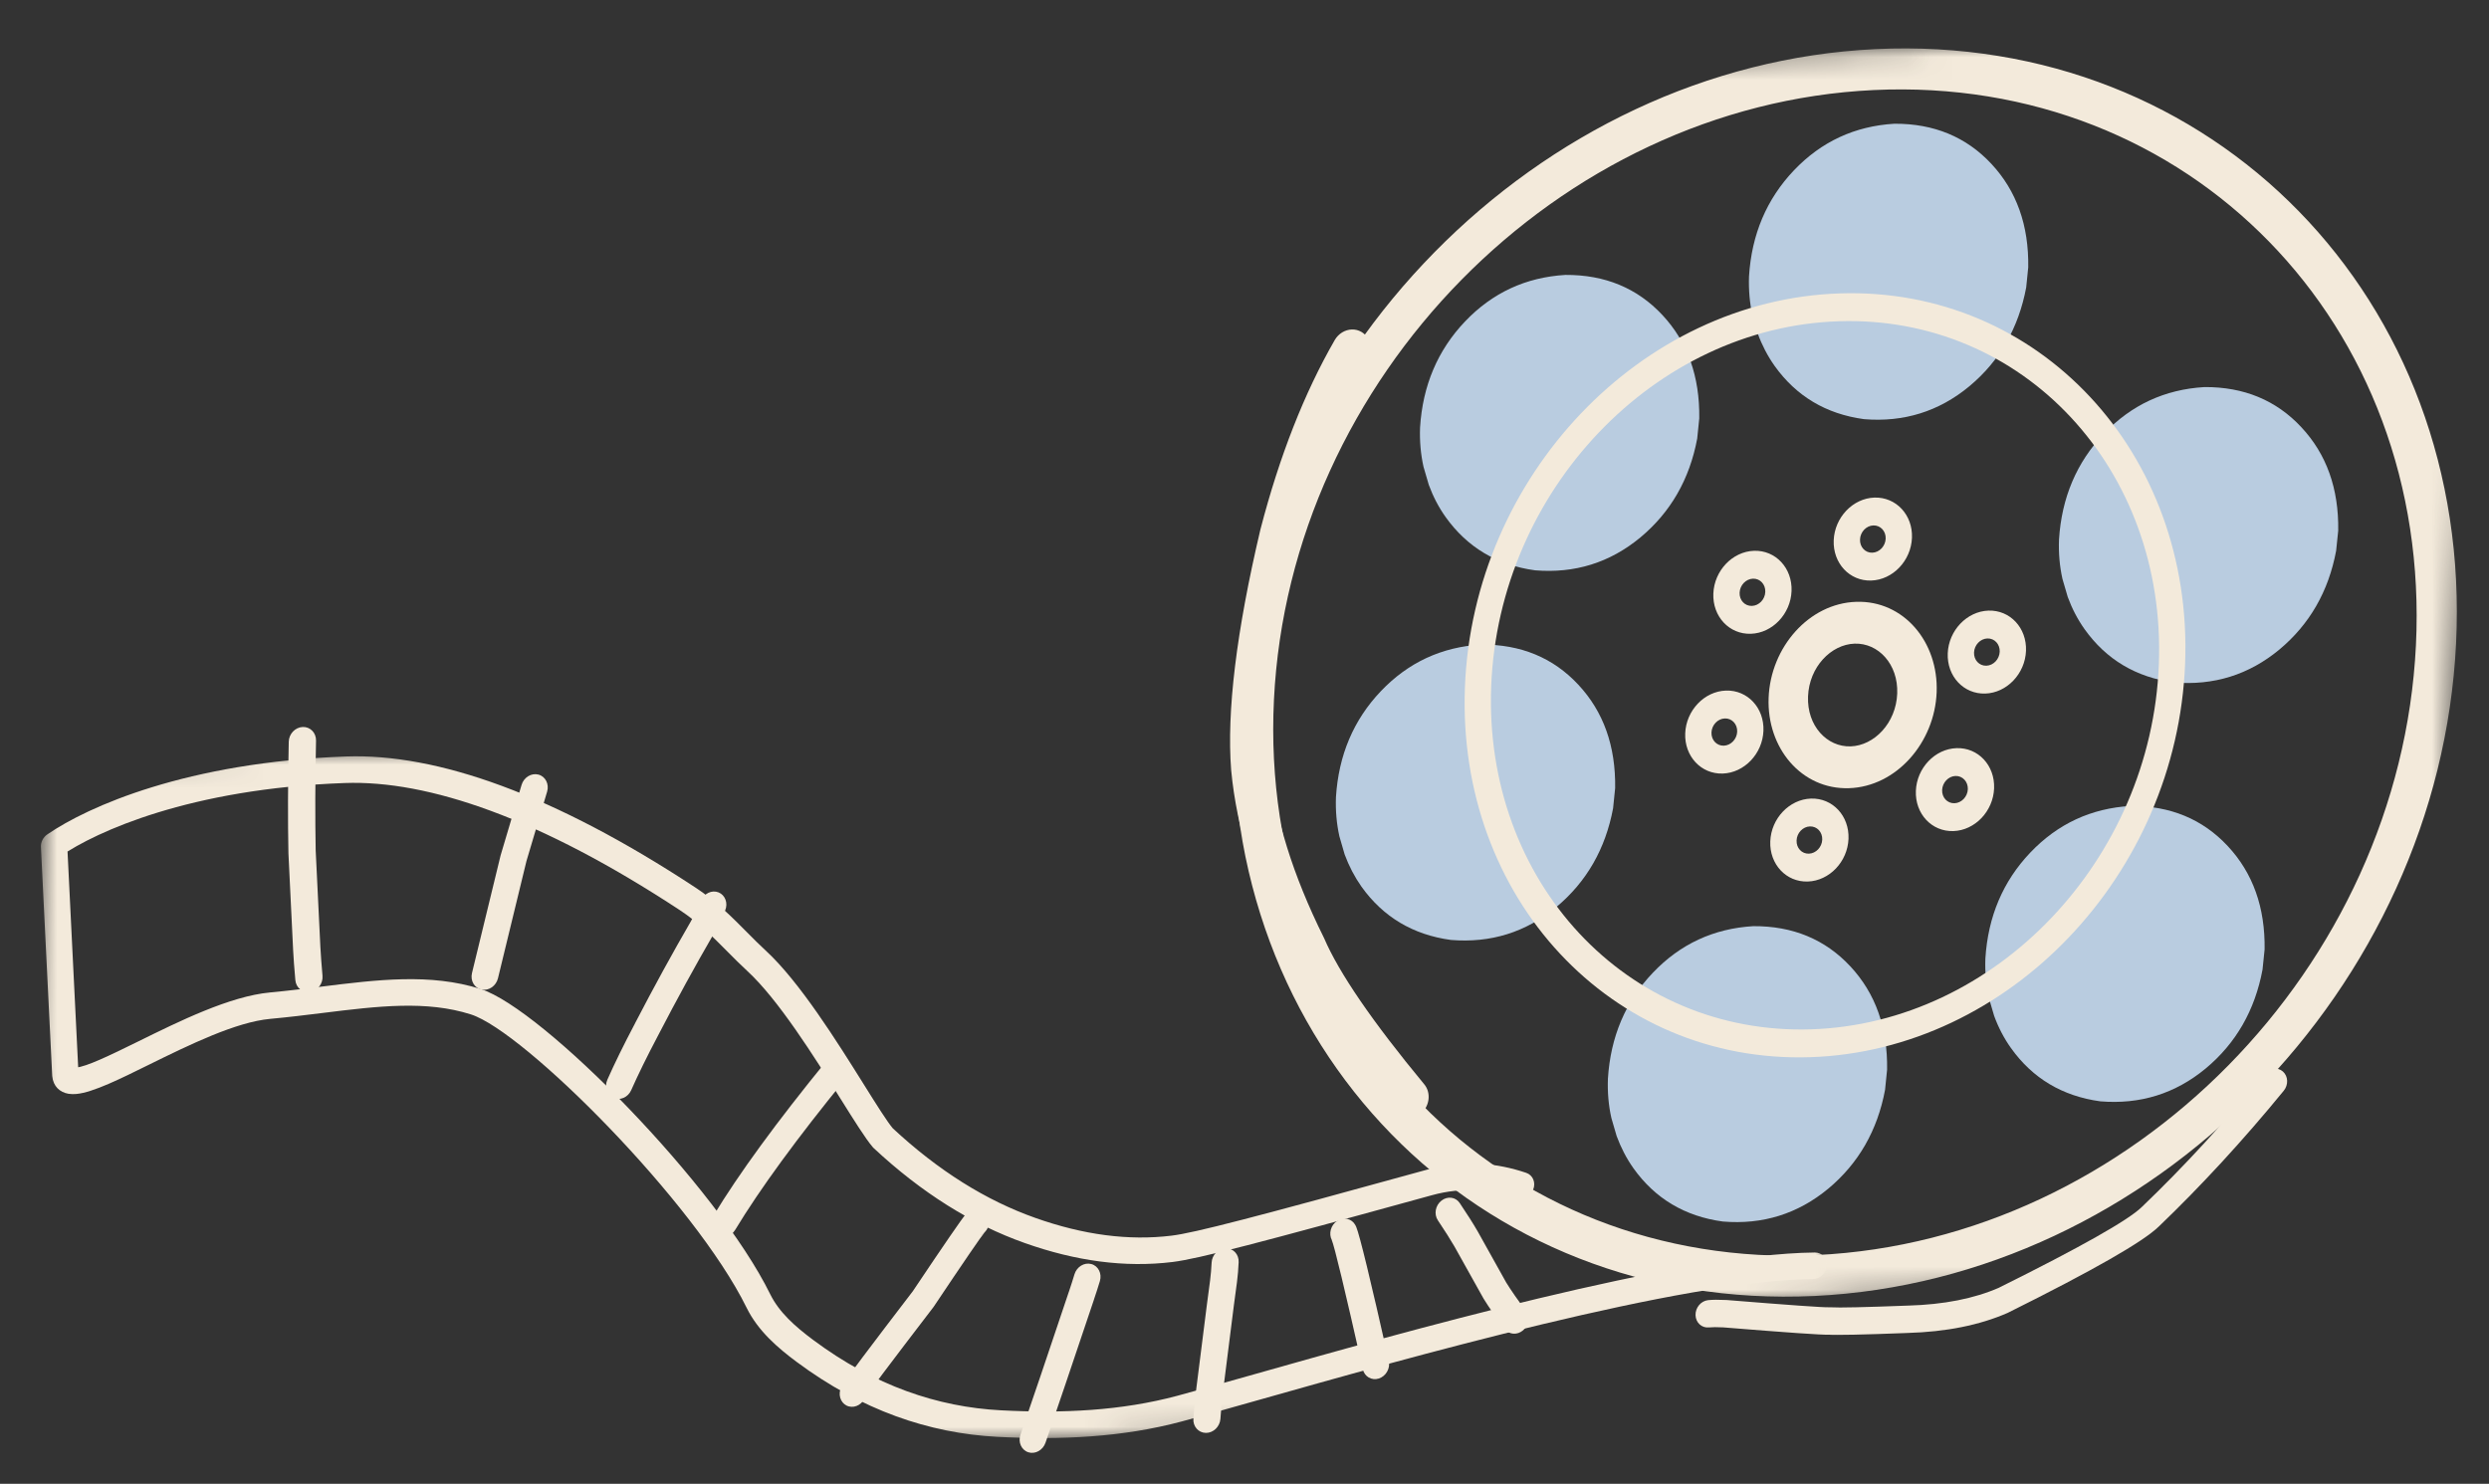 <svg width="109" height="65" viewBox="0 0 109 65" fill="none" xmlns="http://www.w3.org/2000/svg">
<rect x="0" y="0" width="109" height="65" fill="#333333" stroke="none"/>
<mask id="mask0_863_1442" style="mask-type:luminance" maskUnits="userSpaceOnUse" x="52" y="0" width="57" height="59">
<path d="M55.197 3.395L108.921 0.845L106.23 55.581L52.506 58.131L55.197 3.395Z" fill="white"/>
</mask>
<g mask="url(#mask0_863_1442)">
<path d="M107.558 28.192C106.817 43.274 94.233 56.07 79.453 56.772C64.672 57.473 53.291 45.815 54.033 30.733C54.774 15.649 67.358 2.853 82.138 2.151C96.919 1.45 108.3 13.108 107.558 28.192ZM105.8 28.275C106.493 14.182 95.859 3.29 82.05 3.945C68.24 4.601 56.483 16.556 55.79 30.649C55.097 44.742 65.731 55.635 79.541 54.979C93.35 54.324 105.107 42.368 105.8 28.275Z" fill="#F3EADB"/>
</g>
<path d="M84.811 30.326C84.725 32.529 83.051 34.459 80.973 34.527C78.895 34.594 77.367 32.769 77.453 30.565C77.538 28.361 79.212 26.431 81.29 26.363C83.368 26.296 84.897 28.122 84.811 30.326ZM83.084 30.382C83.134 29.088 82.251 28.161 81.219 28.195C80.188 28.229 79.229 29.215 79.179 30.509C79.129 31.802 80.013 32.729 81.044 32.695C82.076 32.662 83.034 31.675 83.084 30.382Z" fill="#F3EADB"/>
<path d="M88.822 11.708L88.733 12.59C88.398 14.372 87.569 15.815 86.244 16.92C84.911 18.024 83.372 18.505 81.629 18.361C79.968 18.135 78.664 17.357 77.714 16.027C77.411 15.598 77.164 15.127 76.977 14.614L76.746 13.823C76.623 13.277 76.573 12.704 76.594 12.106C76.709 10.267 77.366 8.719 78.563 7.46C79.761 6.203 81.226 5.524 82.96 5.42C84.69 5.412 86.107 5.997 87.209 7.179C88.312 8.363 88.85 9.872 88.822 11.708Z" fill="#B9CCE0"/>
<path d="M102.397 23.243L102.306 24.125C101.973 25.907 101.144 27.35 99.819 28.455C98.486 29.559 96.947 30.04 95.204 29.895C93.543 29.67 92.238 28.892 91.29 27.563C90.985 27.133 90.739 26.661 90.552 26.15L90.32 25.358C90.198 24.811 90.147 24.239 90.169 23.64C90.284 21.802 90.941 20.254 92.138 18.997C93.336 17.738 94.801 17.059 96.535 16.956C98.265 16.946 99.682 17.532 100.784 18.716C101.887 19.898 102.424 21.407 102.397 23.243Z" fill="#B9CCE0"/>
<path d="M99.173 41.593L99.082 42.474C98.749 44.256 97.92 45.7 96.595 46.804C95.262 47.909 93.723 48.388 91.98 48.245C90.319 48.018 89.014 47.24 88.066 45.911C87.761 45.483 87.515 45.011 87.328 44.498L87.096 43.707C86.974 43.161 86.923 42.588 86.945 41.99C87.06 40.151 87.717 38.602 88.915 37.345C90.112 36.088 91.577 35.407 93.311 35.305C95.041 35.295 96.458 35.882 97.56 37.064C98.663 38.246 99.201 39.757 99.173 41.593Z" fill="#B9CCE0"/>
<path d="M82.641 46.858L82.552 47.739C82.219 49.521 81.389 50.965 80.065 52.07C78.731 53.174 77.193 53.655 75.449 53.51C73.788 53.284 72.483 52.507 71.534 51.178C71.23 50.748 70.985 50.276 70.797 49.765L70.566 48.972C70.443 48.426 70.393 47.855 70.415 47.255C70.53 45.416 71.185 43.869 72.384 42.611C73.581 41.354 75.047 40.674 76.781 40.571C78.511 40.561 79.927 41.148 81.03 42.33C82.132 43.513 82.669 45.022 82.641 46.858Z" fill="#B9CCE0"/>
<path d="M70.732 34.523L70.642 35.404C70.309 37.186 69.48 38.63 68.155 39.735C66.822 40.839 65.283 41.319 63.538 41.175C61.879 40.949 60.574 40.171 59.624 38.843C59.321 38.412 59.075 37.941 58.886 37.43L58.656 36.637C58.534 36.091 58.483 35.518 58.505 34.92C58.62 33.081 59.276 31.533 60.473 30.276C61.672 29.018 63.137 28.338 64.871 28.236C66.601 28.226 68.018 28.811 69.12 29.995C70.223 31.178 70.759 32.687 70.732 34.523Z" fill="#B9CCE0"/>
<path d="M74.415 18.331L74.325 19.213C73.992 20.994 73.162 22.438 71.838 23.542C70.504 24.647 68.966 25.127 67.222 24.983C65.562 24.756 64.256 23.978 63.308 22.65C63.003 22.221 62.758 21.75 62.57 21.237L62.339 20.446C62.217 19.9 62.166 19.327 62.188 18.728C62.303 16.89 62.96 15.341 64.157 14.083C65.354 12.826 66.82 12.146 68.554 12.043C70.284 12.033 71.7 12.62 72.803 13.802C73.905 14.985 74.442 16.495 74.415 18.331Z" fill="#B9CCE0"/>
<path d="M83.73 23.558C83.691 24.562 82.892 25.4 81.945 25.431C81.001 25.462 80.264 24.674 80.303 23.67C80.342 22.666 81.142 21.828 82.087 21.797C83.033 21.767 83.769 22.555 83.73 23.558ZM82.579 23.596C82.592 23.267 82.351 23.007 82.039 23.017C81.729 23.027 81.467 23.303 81.455 23.632C81.442 23.962 81.683 24.221 81.993 24.211C82.304 24.201 82.566 23.925 82.579 23.596Z" fill="#F3EADB"/>
<path d="M88.724 28.51C88.685 29.513 87.887 30.351 86.941 30.382C85.994 30.413 85.258 29.625 85.297 28.621C85.336 27.617 86.136 26.779 87.082 26.748C88.028 26.718 88.763 27.506 88.724 28.51ZM87.573 28.547C87.585 28.218 87.345 27.958 87.034 27.968C86.723 27.978 86.461 28.255 86.448 28.584C86.436 28.913 86.676 29.172 86.988 29.162C87.298 29.152 87.56 28.876 87.573 28.547Z" fill="#F3EADB"/>
<path d="M87.327 34.534C87.288 35.537 86.489 36.375 85.543 36.406C84.597 36.437 83.862 35.649 83.901 34.645C83.94 33.641 84.738 32.803 85.684 32.773C86.63 32.742 87.366 33.53 87.327 34.534ZM86.177 34.571C86.189 34.242 85.947 33.982 85.637 33.992C85.327 34.002 85.064 34.279 85.051 34.608C85.038 34.937 85.28 35.196 85.591 35.186C85.901 35.176 86.164 34.9 86.177 34.571Z" fill="#F3EADB"/>
<path d="M80.951 36.744C80.912 37.747 80.114 38.585 79.167 38.616C78.221 38.647 77.486 37.858 77.525 36.855C77.564 35.851 78.362 35.013 79.309 34.982C80.255 34.952 80.99 35.74 80.951 36.744ZM79.801 36.781C79.814 36.452 79.573 36.192 79.261 36.202C78.951 36.212 78.689 36.488 78.677 36.818C78.664 37.147 78.905 37.406 79.215 37.396C79.525 37.386 79.788 37.11 79.801 36.781Z" fill="#F3EADB"/>
<path d="M77.226 32.013C77.187 33.017 76.388 33.855 75.442 33.886C74.496 33.916 73.761 33.128 73.8 32.125C73.839 31.121 74.637 30.282 75.584 30.251C76.53 30.22 77.265 31.01 77.226 32.013ZM76.076 32.051C76.088 31.72 75.846 31.462 75.536 31.472C75.226 31.482 74.963 31.757 74.95 32.087C74.937 32.416 75.179 32.675 75.49 32.665C75.8 32.654 76.063 32.38 76.076 32.051Z" fill="#F3EADB"/>
<path d="M78.457 25.891C78.418 26.894 77.62 27.733 76.674 27.763C75.728 27.794 74.993 27.006 75.032 26.002C75.071 24.997 75.869 24.159 76.815 24.128C77.761 24.097 78.496 24.886 78.457 25.891ZM77.307 25.928C77.32 25.598 77.078 25.339 76.768 25.349C76.457 25.36 76.195 25.634 76.182 25.965C76.169 26.294 76.411 26.552 76.721 26.542C77.032 26.532 77.295 26.257 77.307 25.928Z" fill="#F3EADB"/>
<path d="M95.692 29.069C95.333 38.308 87.982 46.028 79.273 46.311C70.564 46.594 63.794 39.333 64.153 30.094C64.512 20.855 71.865 13.135 80.573 12.852C89.282 12.569 96.051 19.83 95.692 29.069ZM94.542 29.106C94.875 20.541 88.6 13.81 80.526 14.073C72.452 14.335 65.637 21.492 65.304 30.056C64.972 38.623 71.246 45.352 79.32 45.09C87.395 44.827 94.209 37.671 94.542 29.106Z" fill="#F3EADB"/>
<mask id="mask1_863_1442" style="mask-type:luminance" maskUnits="userSpaceOnUse" x="0" y="30" width="82" height="35">
<path d="M1.944 33.382L81.192 30.156L79.786 61.646L0.538 64.873L1.944 33.382Z" fill="white"/>
</mask>
<g mask="url(#mask1_863_1442)">
<path d="M79.385 56.029C73.676 56.084 61.679 59.471 54.953 61.374C53.669 61.737 52.576 62.047 51.77 62.263C49.153 62.966 46.452 63.086 43.668 62.941C40.684 62.784 37.731 61.776 34.884 59.656C34.062 59.044 33.197 58.306 32.693 57.28C30.419 52.655 22.958 45.183 20.625 44.438C18.682 43.818 16.585 44.068 14.112 44.376C13.382 44.466 12.619 44.56 11.836 44.632C10.336 44.77 8.322 45.753 6.508 46.647C5.307 47.239 4.082 47.854 3.347 47.922C3.235 47.931 3.118 47.932 3 47.914C2.619 47.85 2.33 47.586 2.289 47.149L2.286 47.121L1.792 37.101C1.782 36.887 1.89 36.676 2.073 36.551C3.847 35.333 8.181 33.389 15.152 33.138C19.139 32.996 24.259 34.801 30.46 38.883C31.373 39.484 32.081 40.201 32.717 40.843C32.998 41.126 33.262 41.392 33.531 41.639C35.018 43.006 36.66 45.637 37.811 47.475C38.405 48.425 38.852 49.137 39.11 49.442L39.069 49.4C41.097 51.293 43.194 52.592 45.34 53.351C47.442 54.095 49.423 54.36 51.311 54.128C52.327 54.003 54.883 53.338 62.499 51.237C64.109 50.791 65.575 50.948 66.837 51.377C67.13 51.476 67.266 51.804 67.143 52.109C67.019 52.415 66.683 52.581 66.391 52.482C65.293 52.109 64.057 51.985 62.712 52.356C55.161 54.441 52.482 55.143 51.352 55.282C49.257 55.54 47.103 55.24 44.881 54.453C42.58 53.639 40.366 52.258 38.252 50.285C38.237 50.271 38.224 50.256 38.212 50.241C37.893 49.864 37.394 49.064 36.824 48.155C35.644 46.269 34.082 43.781 32.72 42.529C32.431 42.263 32.151 41.981 31.872 41.7C31.229 41.051 30.59 40.407 29.779 39.874C23.638 35.833 18.743 34.169 15.095 34.301C8.303 34.544 4.205 36.436 2.66 37.496L2.94 36.945L3.434 46.965L3.431 46.938C3.424 46.854 3.33 46.774 3.276 46.764C3.277 46.766 3.296 46.767 3.34 46.764C3.793 46.721 4.743 46.267 6.078 45.609C7.814 44.754 10.062 43.637 11.829 43.475C12.592 43.404 13.337 43.311 14.069 43.221C16.491 42.921 18.844 42.621 21.053 43.326C23.771 44.194 31.399 51.952 33.73 56.694C34.12 57.486 34.812 58.101 35.615 58.7C38.307 60.705 41.065 61.634 43.824 61.779C46.544 61.921 49.113 61.8 51.566 61.141C52.362 60.926 53.447 60.62 54.733 60.256C61.372 58.378 73.567 54.923 79.471 54.867C79.788 54.863 80.025 55.121 80.001 55.442C79.978 55.764 79.702 56.026 79.385 56.029Z" fill="#F3EADB"/>
</g>
<path d="M74.806 56.953C75.003 56.934 75.262 56.931 75.581 56.947L75.599 56.947C78.368 57.171 79.871 57.279 80.105 57.266C80.103 57.266 80.102 57.266 80.1 57.266C80.128 57.264 80.156 57.265 80.183 57.267C80.517 57.291 81.646 57.266 83.568 57.192L83.573 57.192C85.127 57.147 86.451 56.886 87.544 56.408L87.517 56.42C91.11 54.635 93.203 53.453 93.796 52.873L93.8 52.869C95.632 51.114 97.421 49.168 99.169 47.035C99.382 46.776 99.743 46.733 99.975 46.939C100.208 47.146 100.223 47.523 100.01 47.782C98.23 49.957 96.404 51.94 94.536 53.732L94.54 53.728C93.851 54.4 91.653 55.656 87.945 57.5L87.919 57.513C86.689 58.05 85.224 58.344 83.526 58.392L83.532 58.392C81.569 58.468 80.4 58.492 80.027 58.464L80.109 58.465C80.099 58.465 80.09 58.466 80.08 58.467C79.799 58.481 78.251 58.373 75.433 58.144L75.451 58.146C75.186 58.133 74.982 58.134 74.838 58.149C74.524 58.181 74.261 57.94 74.252 57.61C74.243 57.279 74.491 56.986 74.806 56.953Z" fill="#F3EADB"/>
<path d="M13.84 32.442C13.802 34.24 13.798 35.851 13.825 37.276L13.825 37.258L14.03 41.481C14.047 41.807 14.078 42.229 14.123 42.745C14.153 43.084 13.912 43.401 13.583 43.452C13.254 43.505 12.963 43.273 12.934 42.934C12.886 42.402 12.854 41.964 12.837 41.62L12.837 41.619L12.632 37.397L12.631 37.38C12.602 35.937 12.607 34.307 12.645 32.491C12.653 32.148 12.926 31.861 13.256 31.846C13.586 31.833 13.847 32.1 13.84 32.442Z" fill="#F3EADB"/>
<path d="M23.96 34.678L23.049 37.74L23.058 37.708L21.807 42.856C21.725 43.191 21.404 43.412 21.091 43.349C20.777 43.285 20.589 42.963 20.669 42.628L21.921 37.479L21.93 37.447L22.841 34.384C22.938 34.053 23.27 33.85 23.578 33.931C23.887 34.011 24.058 34.347 23.96 34.678Z" fill="#F3EADB"/>
<path d="M31.758 39.88C31.655 40.131 31.487 40.474 31.255 40.91L31.242 40.932C30.443 42.311 29.636 43.785 28.823 45.352L28.821 45.358L28.819 45.358L28.821 45.356C28.33 46.287 27.938 47.086 27.643 47.753C27.505 48.068 27.158 48.222 26.868 48.096C26.58 47.972 26.458 47.614 26.598 47.298C26.905 46.603 27.31 45.775 27.816 44.817L27.816 44.816L27.813 44.82C28.636 43.235 29.453 41.743 30.264 40.344L30.253 40.365C30.464 39.968 30.613 39.665 30.7 39.456C30.831 39.137 31.174 38.974 31.467 39.091C31.759 39.209 31.89 39.562 31.758 39.88Z" fill="#F3EADB"/>
<path d="M37.071 47.203C34.906 49.856 33.28 52.083 32.194 53.877C32.017 54.172 31.658 54.273 31.392 54.106C31.128 53.937 31.057 53.564 31.234 53.27C32.353 51.42 34.015 49.144 36.22 46.44C36.436 46.175 36.802 46.131 37.036 46.341C37.272 46.553 37.287 46.938 37.071 47.203Z" fill="#F3EADB"/>
<path d="M42.934 54.109C43.016 54.074 43.08 54.026 43.129 53.97C42.979 54.143 42.236 55.23 40.896 57.232C40.888 57.243 40.879 57.256 40.871 57.267C38.988 59.725 37.981 61.065 37.849 61.283C37.869 61.25 37.887 61.21 37.902 61.16C37.803 61.489 37.477 61.69 37.173 61.609C36.869 61.529 36.702 61.196 36.801 60.867C36.819 60.807 36.849 60.743 36.887 60.678C37.045 60.416 38.081 59.035 39.995 56.536L39.969 56.571C41.339 54.526 42.115 53.395 42.3 53.182C42.378 53.09 42.464 53.024 42.555 52.983C42.856 52.849 43.186 52.993 43.291 53.304C43.395 53.614 43.235 53.975 42.934 54.109Z" fill="#F3EADB"/>
<path d="M48.167 56.119C48.092 56.367 48.007 56.636 47.907 56.927L47.909 56.926C46.958 59.761 46.249 61.851 45.786 63.199C45.672 63.526 45.336 63.714 45.034 63.618C44.731 63.52 44.576 63.178 44.688 62.851C45.153 61.507 45.859 59.419 46.808 56.587L46.81 56.585C46.903 56.309 46.984 56.054 47.054 55.822C47.154 55.491 47.483 55.29 47.791 55.372C48.098 55.453 48.266 55.788 48.167 56.119Z" fill="#F3EADB"/>
<path d="M54.244 55.292C54.231 55.592 54.206 55.882 54.171 56.16L54.17 56.166C54.108 56.62 54.063 56.963 54.033 57.195L53.537 61.129L53.537 61.124C53.507 61.382 53.476 61.726 53.445 62.157C53.419 62.499 53.134 62.773 52.808 62.769C52.481 62.764 52.236 62.485 52.262 62.142C52.295 61.692 52.328 61.329 52.361 61.051L52.362 61.045L52.858 57.111L52.858 57.113C52.888 56.876 52.933 56.529 52.996 56.07L52.995 56.075C53.025 55.832 53.048 55.578 53.06 55.312C53.075 54.969 53.353 54.689 53.68 54.682C54.008 54.677 54.26 54.949 54.244 55.292Z" fill="#F3EADB"/>
<path d="M59.355 53.667L59.355 53.666C59.367 53.69 59.381 53.717 59.393 53.746C59.543 54.103 60.018 56.06 60.819 59.616C60.892 59.941 60.697 60.286 60.382 60.387C60.068 60.487 59.753 60.303 59.68 59.978C58.895 56.491 58.441 54.602 58.318 54.31C58.32 54.315 58.324 54.322 58.329 54.331C58.173 54.044 58.279 53.662 58.561 53.479C58.845 53.296 59.2 53.38 59.355 53.667Z" fill="#F3EADB"/>
<path d="M63.925 52.7C64.254 53.189 64.512 53.596 64.7 53.922L64.704 53.928L65.97 56.198L65.957 56.175C66.187 56.547 66.473 56.957 66.814 57.407C67.008 57.661 66.958 58.047 66.704 58.271C66.45 58.495 66.086 58.47 65.893 58.216C65.531 57.739 65.225 57.3 64.977 56.898L64.964 56.877L63.697 54.608L63.701 54.614C63.525 54.31 63.281 53.925 62.968 53.457C62.789 53.19 62.858 52.804 63.123 52.596C63.388 52.386 63.748 52.433 63.925 52.7Z" fill="#F3EADB"/>
<path d="M59.202 14.433C58.908 14.441 58.616 14.61 58.449 14.901C57.113 17.226 56.032 19.981 55.204 23.169L55.198 23.191C54.144 27.656 53.716 31.172 53.916 33.737L53.918 33.753C54.158 36.305 55.001 39.039 56.448 41.956L56.447 41.956C57.174 43.626 58.712 45.88 61.058 48.717C61.219 48.91 61.448 49.005 61.683 48.998C61.883 48.992 62.087 48.912 62.254 48.757C62.616 48.422 62.67 47.859 62.373 47.5C60.106 44.76 58.643 42.625 57.985 41.095C57.979 41.081 57.973 41.068 57.965 41.054C56.616 38.334 55.831 35.807 55.609 33.476C55.425 31.108 55.835 27.792 56.84 23.529C57.624 20.511 58.64 17.916 59.888 15.743C60.137 15.311 60.017 14.771 59.62 14.539C59.489 14.463 59.346 14.429 59.202 14.433Z" fill="#F3EADB"/>
</svg>
